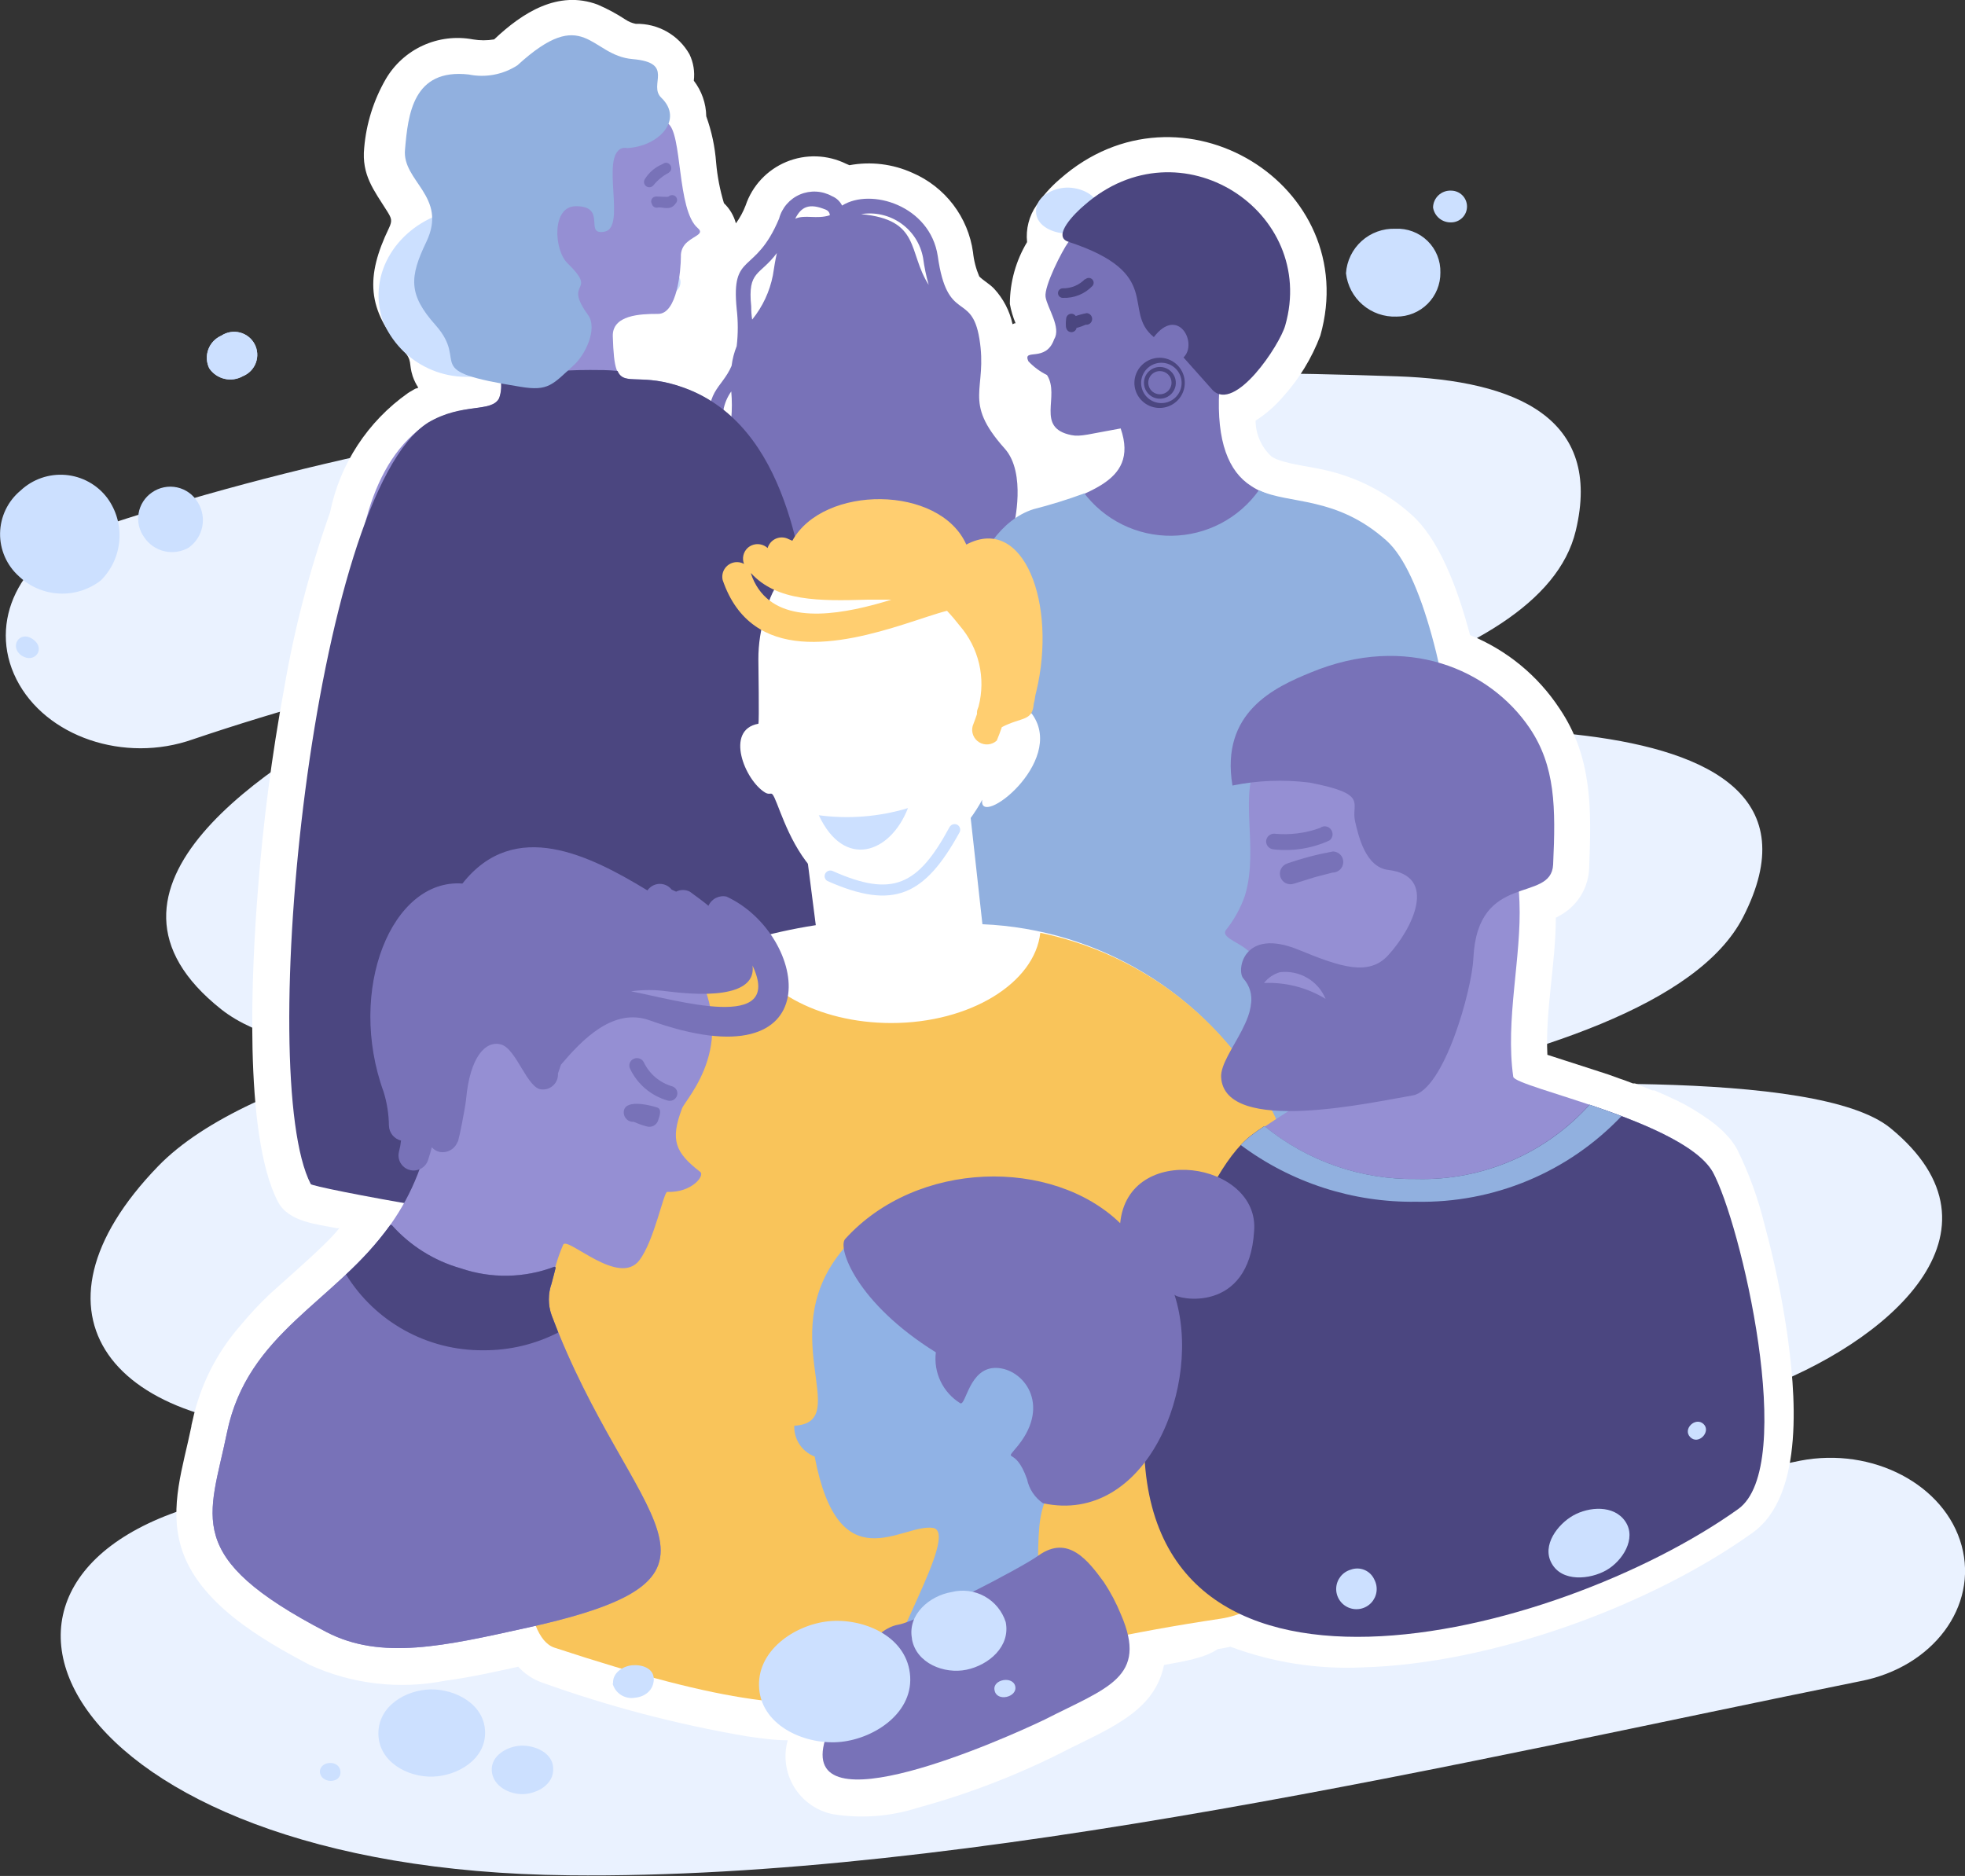 <svg width="420" height="401" viewBox="0 0 420 401" fill="none" xmlns="http://www.w3.org/2000/svg">
<rect x="0" y="0" width="420" height="401" fill="#333333" stroke="none"/>
<g clip-path="url(#clip0_1_1197)">
<path fill-rule="evenodd" clip-rule="evenodd" d="M18.881 113.519C107.019 83.84 204.495 77.185 298.665 80.445C324.091 81.328 342.598 89.341 336.803 113.451C329.408 144.42 260.288 155.796 201.632 165.949C226.137 162.349 249.348 159.157 266.389 158.003C292.667 156.339 398.732 145.099 372.556 196.069C362.911 214.813 328.249 225.747 291.337 233.218C323.273 231.69 388.37 228.328 404.048 241.13C431.008 263.202 403.708 287.108 375.419 297.363C330.6 313.594 251.12 326.498 201.666 332.78C175.422 336.176 147.645 344.937 121.776 352.917C191.543 351.762 308.038 328.332 331.896 323.34C349.55 319.639 367.103 315.836 384.792 312.236C400.299 309.248 415.739 317.398 419.283 330.403C422.828 343.409 413.148 356.38 397.641 359.369C313.593 376.347 207.085 401.815 121.572 400.864C11.723 399.778 -18.337 334.886 47.715 320.352C84.115 312.338 71.095 316.956 109.063 304.664C112.029 303.713 115.062 302.762 118.095 301.879C102.367 303.928 86.543 305.175 70.686 305.614C23.516 306.429 3.407 280.724 33.775 249.313C43.625 239.126 61.689 231.52 82.24 225.543C66.937 224.457 54.633 221.537 47.34 215.798C14.416 189.753 58.28 162.994 81.491 150.6C87.148 147.544 92.829 144.782 98.532 142.315C79.145 146.445 60.015 151.695 41.239 158.037C26.584 163.232 9.713 157.493 3.51 145.201C-2.693 132.908 4.259 118.85 18.881 113.519Z" fill="#EAF2FF"/>
<path fill-rule="evenodd" clip-rule="evenodd" d="M248.804 355.905C248.149 359.186 246.495 362.186 244.067 364.496C239.636 368.877 232.411 371.763 226.821 374.683C217.016 379.61 206.74 383.546 196.147 386.433C190.274 388.319 184.035 388.784 177.947 387.791C176.248 387.433 174.642 386.731 173.226 385.729C171.811 384.727 170.618 383.446 169.72 381.966C168.822 380.485 168.239 378.837 168.007 377.123C167.774 375.409 167.898 373.665 168.369 372.001C165.438 372.001 162.439 371.559 159.406 371.118C144.59 368.579 130.026 364.75 115.882 359.674C113.921 358.985 112.163 357.818 110.77 356.279C105.657 357.399 100.545 358.554 95.16 359.267C85.374 361.204 75.224 360.016 66.156 355.871C55.931 350.472 42.298 342.662 38.719 330.743C36.095 322.05 39.162 313.459 40.9 304.935C40.9 304.562 41.071 304.154 41.139 303.747C42.754 296.2 46.273 289.188 51.364 283.373C53.338 280.984 55.455 278.716 57.703 276.581C61.452 273.186 65.406 269.79 69.121 266.19C70.382 264.968 71.575 263.745 72.529 262.523H71.882C67.723 261.674 61.657 261.199 59.407 256.886C51.909 242.522 53.852 206.358 55.113 190.398C56.219 175.889 58.096 161.448 60.736 147.137C62.926 134.339 66.21 121.752 70.552 109.512C72.633 99.202 78.597 90.077 87.219 84.01L87.594 83.772L87.9 83.603L88.241 83.399L88.582 83.195L88.923 83.025H89.093L89.4 82.856C88.901 82.094 88.501 81.272 88.207 80.411C87.321 77.728 88.207 77.015 86.23 74.978C78.357 66.149 78.153 59.12 83.129 48.763C83.913 47.133 83.674 46.657 82.754 45.163C79.891 40.613 77.267 37.421 77.846 31.58C78.285 26.44 79.844 21.457 82.413 16.979C84.251 13.799 87.036 11.267 90.382 9.733C93.729 8.2 97.471 7.742 101.09 8.422C102.591 8.674 104.123 8.674 105.623 8.422C111.69 2.683 119.29 -2.173 127.743 0.985C129.81 1.873 131.795 2.941 133.673 4.177C134.342 4.628 135.096 4.94 135.889 5.094C138.217 5.038 140.517 5.616 142.54 6.764C144.564 7.913 146.235 9.589 147.375 11.614C148.214 13.367 148.534 15.322 148.295 17.25C149.981 19.434 150.914 22.102 150.953 24.857C152.106 28.051 152.817 31.387 153.066 34.772C153.322 37.708 153.882 40.61 154.736 43.431C155.968 44.609 156.852 46.101 157.293 47.744C158.152 46.562 158.851 45.271 159.372 43.907C160.073 41.826 161.212 39.919 162.714 38.314C164.216 36.709 166.046 35.442 168.079 34.6C170.113 33.757 172.305 33.358 174.506 33.428C176.708 33.499 178.869 34.038 180.844 35.01L181.559 35.316C186.108 34.471 190.808 35.04 195.022 36.946C198.463 38.428 201.463 40.769 203.732 43.743C206 46.717 207.461 50.224 207.973 53.924C208.153 55.702 208.602 57.441 209.303 59.086C210.121 59.935 211.45 60.648 212.438 61.666C214.432 63.81 215.81 66.449 216.426 69.307L216.869 69.103H217.073C216.511 67.772 216.099 66.382 215.846 64.96C215.859 60.307 217.131 55.744 219.527 51.751C219.232 48.97 219.946 46.176 221.538 43.873C222.948 41.789 224.633 39.905 226.548 38.27C252.349 15.485 291.305 39.628 282.205 71.752C280.374 76.595 277.645 81.053 274.162 84.893C272.486 86.84 270.534 88.533 268.368 89.919C268.377 91.362 268.685 92.789 269.271 94.109C269.857 95.429 270.71 96.615 271.776 97.593C272.264 97.908 272.791 98.159 273.344 98.34C276.002 99.325 280.569 99.834 283.194 100.479C290.102 102.019 296.49 105.319 301.735 110.055C307.392 115.081 311.38 125.064 314.209 135.761C322.032 138.937 328.7 144.409 333.329 151.449C340.418 161.908 340.146 173.216 339.669 185.406C339.626 187.482 339.045 189.511 337.982 191.296C336.919 193.081 335.41 194.562 333.602 195.593L332.545 196.171C332.545 205.815 330.262 216.036 330.739 225.476L333.261 226.291C336.669 227.411 340.282 228.532 343.759 229.686L346.11 230.535L347.474 231.011L349.007 231.588H349.45L350.541 232.029L352.109 232.641L353.165 233.082H353.608L354.597 233.524L355.653 233.965L356.608 234.406L357.392 234.78L358.312 235.187L359.096 235.595L360.05 236.07L360.8 236.512L361.72 237.021L362.368 237.429L363.117 237.904L363.97 238.447L364.685 238.957C364.982 239.129 365.267 239.322 365.537 239.534L366.253 240.077C366.529 240.274 366.791 240.489 367.037 240.722L367.685 241.266C368.141 241.67 368.574 242.101 368.98 242.556L369.627 243.269C369.862 243.526 370.078 243.798 370.275 244.084L370.82 244.865L371.297 245.68C373.84 250.826 375.806 256.235 377.159 261.81C379.222 269.393 380.826 277.093 381.965 284.867C383.669 296.888 385.987 319.571 374.535 327.687C352.484 343.443 318.606 355.667 291.339 356.415C281.684 356.887 272.034 355.384 262.983 352C262.131 352.204 261.21 352.374 260.29 352.509C257.495 354.411 253.167 355.124 248.804 355.905Z" fill="white"/>
<path fill-rule="evenodd" clip-rule="evenodd" d="M22.937 106.456C24.854 109.076 25.767 112.293 25.51 115.525C25.254 118.757 23.846 121.792 21.54 124.08C19.004 126.047 15.843 127.04 12.633 126.878C9.423 126.716 6.379 125.409 4.056 123.197C2.756 122.034 1.723 120.607 1.026 119.012C0.329 117.416 -0.015 115.69 0.018 113.951C0.05 112.211 0.458 110.499 1.213 108.93C1.969 107.361 3.055 105.973 4.396 104.86C5.675 103.659 7.194 102.741 8.853 102.166C10.513 101.591 12.275 101.372 14.026 101.522C15.776 101.673 17.475 102.19 19.01 103.041C20.546 103.891 21.884 105.055 22.937 106.456ZM4.669 140.175C1.908 138.375 4.09 134.64 6.987 136.61C9.884 138.579 7.464 141.941 4.669 140.175ZM44.716 78.713C44.415 78.088 44.244 77.41 44.211 76.718C44.179 76.026 44.287 75.334 44.529 74.685C44.771 74.035 45.141 73.441 45.618 72.937C46.096 72.433 46.67 72.03 47.306 71.751C47.882 71.37 48.53 71.113 49.211 70.996C49.892 70.88 50.59 70.907 51.26 71.076C51.93 71.246 52.556 71.553 53.1 71.978C53.643 72.403 54.091 72.937 54.414 73.546C54.737 74.154 54.929 74.823 54.976 75.51C55.024 76.197 54.927 76.886 54.691 77.532C54.454 78.179 54.085 78.77 53.605 79.266C53.126 79.761 52.548 80.151 51.908 80.411C50.716 81.087 49.311 81.288 47.976 80.973C46.642 80.657 45.477 79.85 44.716 78.713ZM118.164 46.997C117.756 45.485 117.655 43.907 117.868 42.355C118.08 40.804 118.602 39.31 119.402 37.962C120.202 36.615 121.265 35.44 122.527 34.507C123.79 33.575 125.226 32.903 126.753 32.531C128.238 32.063 129.802 31.899 131.352 32.047C132.903 32.196 134.407 32.654 135.775 33.394C137.144 34.135 138.348 35.143 139.317 36.358C140.286 37.572 140.999 38.969 141.414 40.465C141.829 41.96 141.937 43.524 141.731 45.062C141.526 46.6 141.012 48.081 140.219 49.416C139.427 50.752 138.372 51.915 137.118 52.835C135.864 53.755 134.437 54.414 132.922 54.773C129.917 55.635 126.693 55.307 123.925 53.858C121.156 52.409 119.056 49.951 118.062 46.997H118.164ZM140.522 60.817C140.59 61.148 140.724 61.461 140.918 61.738C141.111 62.014 141.359 62.249 141.646 62.427C141.933 62.605 142.254 62.723 142.589 62.774C142.923 62.824 143.265 62.806 143.592 62.72C143.919 62.635 144.226 62.483 144.492 62.276C144.759 62.068 144.98 61.809 145.143 61.513C145.305 61.217 145.405 60.892 145.437 60.556C145.469 60.22 145.432 59.882 145.328 59.561C145.133 58.958 144.713 58.453 144.155 58.148C143.597 57.844 142.944 57.764 142.329 57.925C141.714 58.086 141.184 58.475 140.848 59.013C140.512 59.551 140.395 60.197 140.522 60.817ZM287.691 58.406C287.867 55.764 289.068 53.294 291.04 51.519C293.012 49.744 295.601 48.804 298.257 48.898C299.518 48.837 300.778 49.036 301.958 49.483C303.139 49.929 304.214 50.614 305.116 51.494C306.018 52.374 306.729 53.43 307.202 54.596C307.676 55.762 307.902 57.013 307.868 58.271C307.882 59.507 307.648 60.733 307.18 61.878C306.713 63.023 306.021 64.064 305.145 64.94C304.27 65.816 303.227 66.509 302.08 66.978C300.932 67.448 299.702 67.686 298.461 67.677C295.823 67.77 293.248 66.866 291.25 65.147C289.253 63.428 287.982 61.02 287.691 58.406ZM234.829 44.824C234.829 48.219 231.08 49.849 228.251 49.917C225.422 49.985 221.435 48.457 221.435 45.163C221.435 41.869 225.218 40.171 228.012 40.103C230.807 40.036 234.829 41.564 234.829 44.824ZM119.289 57.422C116.631 46.963 105.656 42.447 95.431 45.367C85.206 48.287 78.39 58.237 81.798 68.492C83.623 73.011 87.099 76.672 91.527 78.739C95.954 80.806 101.003 81.124 105.656 79.63C110.368 78.401 114.42 75.401 116.962 71.261C119.503 67.121 120.337 62.161 119.289 57.422ZM42.296 107.407C43.253 108.962 43.584 110.82 43.224 112.608C42.863 114.396 41.838 115.983 40.354 117.05C38.789 117.962 36.934 118.244 35.167 117.84C33.4 117.436 31.855 116.377 30.845 114.877C30.305 114.144 29.919 113.31 29.709 112.426C29.5 111.541 29.47 110.624 29.623 109.727C29.775 108.831 30.107 107.975 30.598 107.209C31.088 106.442 31.729 105.782 32.48 105.267C33.253 104.725 34.13 104.35 35.057 104.164C35.983 103.977 36.938 103.985 37.861 104.186C38.784 104.388 39.654 104.778 40.418 105.332C41.182 105.886 41.821 106.593 42.296 107.407Z" fill="#CCE0FF"/>
<path fill-rule="evenodd" clip-rule="evenodd" d="M44.717 78.713C44.416 78.088 44.245 77.41 44.213 76.718C44.18 76.026 44.288 75.334 44.53 74.685C44.772 74.035 45.142 73.441 45.62 72.937C46.097 72.433 46.671 72.03 47.308 71.751C47.883 71.37 48.532 71.113 49.213 70.996C49.894 70.88 50.591 70.907 51.261 71.076C51.931 71.246 52.558 71.553 53.101 71.978C53.644 72.403 54.092 72.937 54.415 73.546C54.738 74.154 54.93 74.823 54.978 75.51C55.025 76.197 54.928 76.886 54.692 77.532C54.456 78.179 54.086 78.77 53.606 79.266C53.127 79.761 52.549 80.151 51.909 80.411C50.717 81.087 49.312 81.288 47.978 80.973C46.643 80.657 45.478 79.85 44.717 78.713Z" fill="#CCE0FF"/>
<path fill-rule="evenodd" clip-rule="evenodd" d="M156.301 91.481C156.301 90.802 156.301 90.156 156.301 89.511C156.472 87.568 156.472 85.614 156.301 83.671C155.452 84.862 154.877 86.225 154.617 87.663C154.358 89.101 154.421 90.579 154.802 91.99L155.927 91.515L156.301 91.481ZM152.007 93.043C150.269 83.501 154.222 83.229 156.37 78.203C156.551 76.759 156.917 75.344 157.46 73.993C157.769 71.353 157.769 68.686 157.46 66.047C156.233 53.652 161.38 59.018 166.526 46.725C166.828 45.581 167.388 44.522 168.164 43.627C168.941 42.733 169.912 42.027 171.005 41.565C172.097 41.102 173.281 40.896 174.467 40.96C175.652 41.025 176.806 41.359 177.842 41.937C178.779 42.322 179.542 43.034 179.989 43.941C186.124 40.069 198.802 43.941 200.438 54.739C202.483 69.273 207.664 62.21 209.334 72.397C211.174 83.467 205.551 85.606 214.753 95.895C219.457 101.158 216.696 112.195 216.73 112.262C218.059 115.658 221.536 131.992 220.513 134.504C216.116 145.201 202.756 142.145 192.736 142.382C181.966 142.62 160.187 134.267 145.531 133.723C144.134 133.723 141.748 131.618 141.782 131.652C140.432 121.755 141.329 111.683 144.407 102.177C146.656 95.555 145.906 95.182 152.007 93.043ZM160.766 68.322C162.998 65.572 164.52 62.319 165.197 58.848C165.47 57.014 165.742 55.452 166.049 54.094C162.368 59.018 159.778 57.761 160.562 65.469C160.562 66.488 160.63 67.439 160.766 68.322ZM169.969 46.759C172.048 45.808 174.536 46.929 177.365 46.012C177.365 45.537 177.058 45.061 176.581 44.858C172.832 43.261 171.196 44.314 169.969 46.759ZM184.045 45.774C196.894 46.963 193.997 53.89 198.496 60.885C197.96 59.003 197.562 57.086 197.303 55.147C196.769 52.163 195.08 49.509 192.6 47.756C190.12 46.002 187.047 45.291 184.045 45.774Z" fill="#7872B8"/>
<path fill-rule="evenodd" clip-rule="evenodd" d="M112.03 17.794C122.926 17.169 133.719 20.18 142.705 26.351C145.908 28.354 144.613 44.891 149.146 48.763C150.578 49.985 148.499 50.358 146.931 51.717C146.469 52.093 146.102 52.571 145.86 53.114C145.617 53.656 145.505 54.248 145.533 54.841C145.533 57.625 144.784 67.303 140.523 67.099C136.945 67.099 130.81 67.303 130.98 71.921C131.423 85.912 133.434 78.237 146.215 82.923C168.335 91.039 171.573 120.888 173.481 136.372C175.015 148.257 171.061 183.912 164.654 191.111C142.773 215.594 88.002 189.583 87.388 188.428C75.46 165.473 66.939 106.048 91.444 90.496C98.84 85.98 105.043 88.289 106.679 85.131C107.804 82.856 106.475 77.626 105.589 70.699C104.055 58.474 101.192 37.353 105.998 26.283C106.53 24.555 107.465 22.977 108.727 21.679C109.988 20.38 111.541 19.398 113.257 18.812L112.03 17.794Z" fill="#958FD3"/>
<path fill-rule="evenodd" clip-rule="evenodd" d="M140.286 42.005C141.207 42.005 142.672 42.175 142.911 42.005C143.113 41.814 143.382 41.708 143.661 41.708C143.939 41.708 144.208 41.814 144.41 42.005C144.509 42.103 144.588 42.219 144.641 42.347C144.695 42.476 144.723 42.613 144.723 42.752C144.723 42.891 144.695 43.029 144.641 43.157C144.588 43.285 144.509 43.401 144.41 43.499C143.286 45.129 141.684 44.212 140.661 44.348C140.525 44.389 140.381 44.402 140.24 44.387C140.098 44.371 139.961 44.327 139.837 44.257C139.712 44.188 139.604 44.093 139.517 43.981C139.43 43.868 139.367 43.739 139.332 43.601C139.233 43.438 139.18 43.251 139.18 43.06C139.179 42.869 139.231 42.682 139.329 42.518C139.427 42.354 139.567 42.22 139.736 42.129C139.905 42.039 140.095 41.996 140.286 42.005Z" fill="#7872B8"/>
<path fill-rule="evenodd" clip-rule="evenodd" d="M137.863 38.236C138.752 36.82 140.063 35.715 141.612 35.078C141.776 34.954 141.96 34.862 142.158 34.806C142.424 34.768 142.695 34.823 142.924 34.962C143.154 35.101 143.328 35.316 143.416 35.568C143.505 35.821 143.503 36.097 143.41 36.348C143.317 36.599 143.139 36.81 142.908 36.945C141.676 37.597 140.588 38.486 139.704 39.56C139.617 39.681 139.506 39.783 139.379 39.861C139.253 39.939 139.111 39.991 138.964 40.014C138.817 40.038 138.667 40.033 138.522 39.998C138.377 39.964 138.24 39.902 138.119 39.815C137.998 39.728 137.896 39.618 137.817 39.492C137.739 39.365 137.687 39.225 137.663 39.078C137.639 38.931 137.645 38.782 137.679 38.637C137.713 38.493 137.776 38.356 137.863 38.236ZM142.942 36.911C143.057 36.854 143.16 36.773 143.242 36.673C143.324 36.574 143.384 36.458 143.419 36.334C143.309 36.562 143.145 36.76 142.942 36.911Z" fill="#7872B8"/>
<path fill-rule="evenodd" clip-rule="evenodd" d="M126.104 79.086C128.081 79.086 130.058 79.086 132.001 79.29C133.466 82.686 137.079 79.528 146.315 82.924C168.435 91.039 171.673 120.888 173.581 136.372C175.081 148.257 255.721 252.709 249.313 259.908C227.466 284.357 67.005 254.441 66.426 253.117C54.463 230.162 66.903 105.879 91.51 90.326C98.838 85.98 105.041 88.289 106.677 85.131C107.139 83.789 107.257 82.353 107.018 80.954C113.303 79.708 119.696 79.083 126.104 79.086Z" fill="#4B4680"/>
<path fill-rule="evenodd" clip-rule="evenodd" d="M134.08 31.648C140.897 31.275 146.18 25.536 141.34 20.884C138.477 18.133 144.373 13.413 135.205 12.632C126.037 11.851 124.98 0.781 110.597 13.957C107.527 15.949 103.792 16.656 100.202 15.926C88.239 14.568 87.217 24.483 86.569 31.954C85.887 38.745 95.771 41.971 91.136 51.683C87.489 59.255 87.285 62.957 93.045 69.442C100.611 77.932 89.193 79.154 111.279 82.686C117.243 83.671 118.095 82.21 122.628 78.068C125.048 75.928 127.809 70.291 125.696 67.337C120.14 59.663 128.082 62.889 121.265 56.233C118.402 53.415 117.857 44.077 123.106 44.077C129.922 44.077 124.639 50.46 129.275 49.51C133.91 48.559 128.286 33.448 132.921 31.682C133.301 31.591 133.696 31.58 134.08 31.648Z" fill="#91B0DF"/>
<path fill-rule="evenodd" clip-rule="evenodd" d="M228.353 51.751C227.024 53.585 223.138 61.157 223.479 63.466C223.82 65.775 226.887 70.02 225.32 72.499C223.547 77.626 218.503 74.298 219.798 77.219C220.941 78.431 222.291 79.432 223.786 80.173C226.683 84.689 221.196 91.447 229.001 93.009C230.977 93.416 232.784 92.771 239.532 91.583C243.758 103.841 230.568 105.165 221.707 110.021C201.496 121.261 202.621 132.263 202.961 161.195C203.302 190.839 285.339 211.078 301.801 170.737C308.992 153.249 309.401 126.83 293.451 114.062C282.885 105.607 274.33 108.493 267.412 103.875C262.606 100.819 260.016 94.401 260.595 83.501C255.926 59.697 244.576 50.393 228.353 51.751Z" fill="#7872B8"/>
<path fill-rule="evenodd" clip-rule="evenodd" d="M231.76 105.471C228.175 106.79 224.523 107.924 220.82 108.867C193.554 117.797 200.029 204.999 201.188 234.169C202.347 263.338 294.166 264.73 310.73 224.219C317.887 206.765 311.548 129.139 296.347 115.556C285.577 105.946 275.693 107.882 269.081 104.792C266.966 107.764 264.175 110.195 260.937 111.887C257.699 113.579 254.105 114.483 250.448 114.526C246.792 114.569 243.177 113.75 239.9 112.134C236.622 110.519 233.775 108.155 231.59 105.233L231.76 105.471Z" fill="#91B0DF"/>
<path fill-rule="evenodd" clip-rule="evenodd" d="M228.353 51.683C249.075 58.474 239.668 66.454 246.621 72.057C251.836 65.266 256.096 73.449 252.961 76.404L259.164 83.365C263.969 88.289 273.546 73.721 274.705 69.578C281.692 45.197 252.211 25.875 231.761 43.873C229.887 45.435 224.74 50.494 228.353 51.683Z" fill="#4B4680"/>
<path fill-rule="evenodd" clip-rule="evenodd" d="M247.85 76.472C248.915 76.472 249.956 76.786 250.842 77.376C251.727 77.965 252.417 78.803 252.825 79.784C253.233 80.764 253.339 81.843 253.131 82.884C252.924 83.924 252.411 84.88 251.658 85.631C250.905 86.381 249.945 86.892 248.9 87.099C247.856 87.306 246.773 87.2 245.789 86.794C244.805 86.388 243.964 85.7 243.372 84.818C242.781 83.935 242.465 82.898 242.465 81.837C242.474 80.417 243.044 79.057 244.052 78.053C245.06 77.049 246.424 76.481 247.85 76.472ZM247.85 77.558C246.773 77.654 245.77 78.148 245.04 78.943C244.31 79.738 243.905 80.776 243.905 81.854C243.905 82.931 244.31 83.97 245.04 84.765C245.77 85.56 246.773 86.054 247.85 86.15C248.448 86.203 249.051 86.131 249.62 85.939C250.189 85.747 250.712 85.44 251.156 85.036C251.599 84.632 251.953 84.14 252.195 83.592C252.437 83.044 252.562 82.452 252.562 81.854C252.562 81.255 252.437 80.663 252.195 80.115C251.953 79.568 251.599 79.076 251.156 78.672C250.712 78.268 250.189 77.96 249.62 77.769C249.051 77.577 248.448 77.505 247.85 77.558Z" fill="#4B4680"/>
<path fill-rule="evenodd" clip-rule="evenodd" d="M247.916 78.441C248.59 78.441 249.249 78.64 249.81 79.013C250.37 79.387 250.807 79.917 251.065 80.537C251.323 81.158 251.39 81.841 251.259 82.499C251.127 83.158 250.803 83.763 250.326 84.238C249.849 84.713 249.242 85.036 248.581 85.167C247.92 85.298 247.235 85.231 246.612 84.974C245.989 84.717 245.457 84.282 245.082 83.723C244.708 83.165 244.508 82.508 244.508 81.837C244.508 80.936 244.867 80.073 245.506 79.436C246.145 78.799 247.012 78.441 247.916 78.441ZM247.916 79.324C247.424 79.324 246.943 79.469 246.534 79.742C246.125 80.014 245.806 80.401 245.617 80.854C245.429 81.307 245.38 81.806 245.476 82.287C245.572 82.767 245.809 83.209 246.157 83.556C246.505 83.902 246.948 84.138 247.431 84.234C247.913 84.33 248.414 84.281 248.868 84.093C249.323 83.906 249.711 83.588 249.985 83.18C250.258 82.772 250.404 82.293 250.404 81.803C250.404 81.145 250.142 80.515 249.675 80.05C249.209 79.585 248.576 79.324 247.916 79.324Z" fill="#4B4680"/>
<path fill-rule="evenodd" clip-rule="evenodd" d="M230.126 68.118C230.126 68.797 230.126 69.409 230.126 69.884C230.126 70.181 230.007 70.466 229.796 70.676C229.585 70.886 229.299 71.004 229.001 71.004C228.703 71.004 228.417 70.886 228.206 70.676C227.995 70.466 227.876 70.181 227.876 69.884C227.863 69.997 227.863 70.111 227.876 70.223C227.781 69.548 227.781 68.862 227.876 68.186C227.876 67.889 227.995 67.604 228.206 67.394C228.417 67.183 228.703 67.065 229.001 67.065C229.299 67.065 229.585 67.183 229.796 67.394C230.007 67.604 230.126 67.889 230.126 68.186V68.118Z" fill="#4B4680"/>
<path fill-rule="evenodd" clip-rule="evenodd" d="M229.581 67.677C230.466 67.35 231.378 67.1 232.307 66.93C232.636 66.964 232.938 67.126 233.148 67.38C233.359 67.634 233.46 67.96 233.432 68.288C233.419 68.452 233.373 68.612 233.297 68.757C233.221 68.903 233.117 69.032 232.989 69.137C232.862 69.242 232.715 69.32 232.557 69.366C232.399 69.413 232.232 69.427 232.069 69.409C231.526 69.649 230.968 69.853 230.398 70.02C230.087 70.118 229.749 70.091 229.456 69.945C229.164 69.799 228.939 69.546 228.831 69.239C228.772 69.088 228.745 68.926 228.751 68.764C228.757 68.602 228.796 68.443 228.867 68.296C228.937 68.15 229.037 68.019 229.159 67.913C229.282 67.806 229.425 67.726 229.581 67.677Z" fill="#4B4680"/>
<path fill-rule="evenodd" clip-rule="evenodd" d="M231.933 59.629C231.316 60.278 230.57 60.791 229.743 61.136C228.915 61.481 228.024 61.65 227.127 61.632C226.99 61.637 226.855 61.668 226.73 61.726C226.606 61.783 226.494 61.865 226.402 61.966C226.309 62.068 226.239 62.187 226.193 62.316C226.148 62.445 226.13 62.582 226.139 62.719C226.148 62.853 226.183 62.984 226.242 63.104C226.302 63.224 226.385 63.332 226.486 63.42C226.587 63.508 226.705 63.576 226.833 63.619C226.96 63.662 227.095 63.679 227.23 63.67C228.397 63.714 229.56 63.509 230.641 63.07C231.722 62.631 232.697 61.967 233.501 61.123C233.682 60.916 233.772 60.646 233.753 60.372C233.734 60.098 233.607 59.843 233.399 59.663C233.191 59.483 232.92 59.392 232.645 59.411C232.37 59.43 232.114 59.557 231.933 59.765V59.629Z" fill="#4B4680"/>
<path fill-rule="evenodd" clip-rule="evenodd" d="M163.595 131.278C162.593 134.396 162.087 137.649 162.095 140.922C162.095 142.247 162.3 154.301 162.095 154.709C154.87 155.999 159.164 166.764 163.527 169.412C164.447 169.956 164.72 169.412 165.095 169.786C166.117 170.839 168.06 179.158 173.172 185.236C184.897 199.193 204.153 181.841 209.947 170.94C208.993 177.29 227.773 162.994 220.717 152.807C218.945 150.227 215.401 153.588 213.901 154.132C209.777 135.014 213.901 121.295 190.759 118.409C178.421 116.949 166.526 117.73 163.595 131.278Z" fill="white"/>
<path fill-rule="evenodd" clip-rule="evenodd" d="M175.016 174.268C181.403 175.122 187.9 174.601 194.068 172.74C190.285 182.486 180.435 185.882 175.016 174.268Z" fill="#CCE0FF"/>
<path fill-rule="evenodd" clip-rule="evenodd" d="M160.527 122.653L160.834 123.502C164.788 133.044 176.478 131.992 186.771 129.275C188.066 128.935 189.293 128.562 190.52 128.188H185.339C175.115 128.494 166.049 128.562 160.527 122.518V122.653ZM220.956 150.43C220.683 154.234 218.434 153.215 214.139 155.422C213.833 156.339 213.458 157.324 213.049 158.308C212.548 158.767 211.911 159.051 211.234 159.117C210.557 159.184 209.876 159.029 209.295 158.676C208.714 158.324 208.264 157.792 208.013 157.162C207.762 156.532 207.723 155.838 207.902 155.184C208.243 154.301 208.55 153.452 208.822 152.638C208.807 152.491 208.807 152.343 208.822 152.196C208.822 151.789 209.061 151.381 209.163 151.008C209.94 148.015 209.977 144.878 209.271 141.868C208.564 138.858 207.136 136.063 205.107 133.723C204.289 132.671 203.403 131.618 202.415 130.565C200.097 131.143 196.893 132.297 193.213 133.452C180.023 137.628 160.664 142.179 154.461 123.978C154.277 123.172 154.421 122.326 154.862 121.626C155.303 120.926 156.004 120.428 156.812 120.242C157.563 120.066 158.353 120.175 159.028 120.548C158.801 119.972 158.751 119.341 158.885 118.737C159.018 118.132 159.329 117.581 159.777 117.152C160.363 116.615 161.129 116.317 161.925 116.317C162.72 116.317 163.487 116.615 164.072 117.152C164.133 116.926 164.225 116.709 164.345 116.507C164.741 115.785 165.407 115.249 166.198 115.013C166.99 114.778 167.842 114.863 168.571 115.251L169.355 115.59C175.967 103.603 200.847 103.603 206.539 116.405C218.843 109.885 225.966 129.105 221.501 147.816C221.194 148.766 221.228 149.615 220.956 150.43Z" fill="#FFCE70"/>
<path fill-rule="evenodd" clip-rule="evenodd" d="M172.082 179.973C186.159 188.021 197.883 184.727 206.915 169.786L209.982 197.563C222.247 198.077 234.179 201.687 244.659 208.055C255.14 214.422 263.825 223.338 269.9 233.965C286.566 262.727 267.071 271.318 234.045 276.31C208.312 280.147 166.118 276.31 141.681 272.201C127.536 269.722 115.948 272.914 114.074 254.917C108.825 229.347 134.285 203.981 174.366 197.767L172.082 179.973Z" fill="white"/>
<path fill-rule="evenodd" clip-rule="evenodd" d="M222.354 199.396C232.311 201.463 241.714 205.614 249.939 211.573C258.165 217.533 265.027 225.165 270.07 233.965C286.736 262.727 293.928 341.066 260.833 346.023C180.944 357.942 192.668 376.585 118.504 352.204C104.871 347.721 116.119 272.914 114.244 254.916C109.711 232.844 128.048 210.942 158.926 201.366C161.448 211.18 174.638 218.684 190.521 218.684C207.29 218.684 221.161 210.161 222.354 199.396Z" fill="#F9C45A"/>
<path fill-rule="evenodd" clip-rule="evenodd" d="M112.747 347.925C94.956 351.864 81.493 354.954 69.769 348.842C38.822 332.78 44.786 324.461 48.501 306.293C54.943 274.747 92.025 276.038 93.32 229.313C93.49 222.963 103.545 205.305 111.656 205.305C152.556 205.305 118.166 181.908 147.375 204.863C158.827 222.589 146.625 234.712 145.773 236.953C143.217 243.744 144.308 246.359 149.693 250.536C150.647 251.283 147.92 254.984 142.603 254.78C141.854 254.78 139.843 265.205 136.673 269.382C132.345 275.087 121.643 264.56 120.416 265.986C119.229 268.691 118.382 271.531 117.894 274.442C117.114 276.639 117.114 279.036 117.894 281.233C134.764 325.989 163.053 336.821 112.747 347.925Z" fill="#958FD3"/>
<path fill-rule="evenodd" clip-rule="evenodd" d="M138.376 190.33C126.106 182.893 110.019 174.676 98.84 188.87C83.742 187.749 74.062 211.587 82.003 233.422C82.722 235.755 83.101 238.18 83.128 240.62C83.151 241.361 83.417 242.074 83.884 242.651C84.352 243.227 84.996 243.635 85.718 243.812C85.632 244.615 85.483 245.409 85.275 246.189C85.07 246.997 85.187 247.852 85.6 248.576C86.014 249.3 86.692 249.836 87.493 250.073C88.295 250.31 89.157 250.229 89.9 249.847C90.642 249.465 91.208 248.811 91.478 248.023C91.785 247.106 92.058 246.155 92.296 245.239C92.716 245.723 93.276 246.066 93.898 246.223C94.727 246.397 95.592 246.257 96.323 245.83C97.054 245.403 97.599 244.72 97.852 243.914V244.186C98.124 243.167 98.465 241.605 98.772 239.975C99.079 238.345 99.522 236.07 99.624 234.95C100.442 225.985 103.748 222.352 107.088 223.268C110.428 224.185 112.712 232.878 115.847 232.878C116.303 232.908 116.759 232.841 117.187 232.681C117.614 232.521 118.002 232.272 118.324 231.95C118.647 231.629 118.897 231.242 119.058 230.817C119.218 230.391 119.286 229.936 119.256 229.483L119.903 227.581C124.334 222.385 131.014 215.288 138.853 218.107C177.98 232.131 172.936 199.804 155.281 191.654C154.509 191.487 153.704 191.592 153.001 191.952C152.299 192.311 151.743 192.902 151.43 193.624C150.203 192.605 148.839 191.62 147.442 190.602C146.989 190.369 146.486 190.248 145.977 190.248C145.467 190.248 144.964 190.369 144.511 190.602L143.557 190.16C143.294 189.828 142.968 189.551 142.598 189.345C142.227 189.139 141.819 189.008 141.397 188.961C140.975 188.914 140.548 188.95 140.141 189.069C139.733 189.187 139.354 189.385 139.024 189.651C138.774 189.842 138.555 190.071 138.376 190.33ZM134.968 211.893C137.456 211.553 139.978 211.553 142.466 211.893C156.338 213.658 161.484 211.01 160.837 206.392C167.653 220.789 144.511 213.726 134.968 211.927V211.893Z" fill="#7872B8"/>
<path fill-rule="evenodd" clip-rule="evenodd" d="M140.487 236.749C138.749 236.172 133.057 234.78 133.33 238.006C133.382 238.525 133.635 239.004 134.036 239.34C134.437 239.677 134.954 239.843 135.477 239.806C136.337 240.191 137.226 240.509 138.135 240.756C138.382 240.842 138.642 240.878 138.902 240.863C139.163 240.848 139.417 240.782 139.652 240.668C139.886 240.554 140.096 240.396 140.268 240.201C140.441 240.006 140.573 239.78 140.658 239.534C140.998 238.481 141.51 237.123 140.487 236.749Z" fill="#7872B8"/>
<path fill-rule="evenodd" clip-rule="evenodd" d="M137.591 227.038C138.183 228.289 139.037 229.4 140.095 230.296C141.153 231.192 142.391 231.852 143.726 232.233C143.925 232.301 144.108 232.409 144.265 232.549C144.422 232.689 144.548 232.86 144.637 233.05C144.726 233.24 144.776 233.446 144.783 233.656C144.791 233.866 144.756 234.075 144.68 234.271C144.527 234.668 144.224 234.99 143.835 235.168C143.447 235.346 143.004 235.365 142.601 235.221C140.87 234.714 139.268 233.846 137.899 232.675C136.53 231.504 135.426 230.057 134.66 228.43C134.57 228.239 134.52 228.032 134.513 227.821C134.505 227.61 134.541 227.4 134.617 227.203C134.694 227.006 134.81 226.827 134.957 226.676C135.105 226.525 135.282 226.406 135.478 226.325C135.855 226.155 136.283 226.134 136.675 226.267C137.068 226.399 137.395 226.674 137.591 227.038Z" fill="#7872B8"/>
<path fill-rule="evenodd" clip-rule="evenodd" d="M112.747 347.925C94.956 351.864 81.493 354.954 69.769 348.876C38.822 332.78 44.786 324.461 48.501 306.294C52.898 284.731 71.575 278.449 83.436 261.844H83.709C87.639 266.274 92.76 269.491 98.466 271.114C104.98 273.345 112.073 273.225 118.507 270.774L118.78 270.944C118.541 271.929 118.234 273.084 117.894 274.34C117.114 276.537 117.114 278.934 117.894 281.131C134.764 325.989 163.053 336.821 112.747 347.925Z" fill="#7872B8"/>
<path fill-rule="evenodd" clip-rule="evenodd" d="M73.961 272.438C77.465 269.229 80.639 265.68 83.436 261.844H83.709C87.639 266.274 92.76 269.491 98.466 271.114C104.98 273.345 112.073 273.225 118.507 270.774L118.78 270.944C118.541 271.929 118.234 273.084 117.893 274.34C117.114 276.537 117.114 278.934 117.893 281.131C118.371 282.388 118.848 283.644 119.325 284.833C114.361 287.373 108.853 288.678 103.272 288.636C97.4 288.681 91.615 287.213 86.48 284.375C81.344 281.537 77.032 277.425 73.961 272.438Z" fill="#4B4680"/>
<path fill-rule="evenodd" clip-rule="evenodd" d="M366.08 250.536C359.98 239.67 323.75 232.437 323.443 230.162C321.705 217.971 325.249 204.524 324.772 192.809C323.307 156.203 293.484 130.158 269.252 162.417C264.378 168.869 269.252 181.162 266.082 191.485C265.15 194.138 263.779 196.617 262.026 198.819C260.765 200.653 266.15 201.672 267.582 204.218C269.865 208.259 265.366 218.107 267.582 221.944C271.706 229.381 287.384 226.223 285.066 230.603C284.078 232.437 272.762 238.855 267.684 242.692C256.471 251.181 263.083 287.719 262.401 307.211C262.128 315.428 258.175 311.557 266.457 314.919C271.569 316.99 281.999 322.831 284.521 325.955C287.656 329.86 281.453 321.744 291.951 321.303C297.608 321.099 348.119 312.168 352.141 309.316C364.683 300.215 371.977 261.063 366.08 250.536Z" fill="#958FD3"/>
<path fill-rule="evenodd" clip-rule="evenodd" d="M366.079 250.536C362.671 244.594 350.333 239.704 339.733 236.138C335.095 241.3 329.385 245.395 322.999 248.139C316.614 250.883 309.706 252.211 302.754 252.03C290.914 252.213 279.393 248.206 270.239 240.722C269.217 241.402 268.228 242.081 267.444 242.692C256.231 251.283 245.393 285.716 244.575 305.207C242.155 373.529 332.849 350.166 371.498 322.593C384.348 313.459 371.976 261.063 366.079 250.536Z" fill="#4B4680"/>
<path fill-rule="evenodd" clip-rule="evenodd" d="M279.751 167.273C274.31 166.6 268.795 166.818 263.425 167.918C260.801 152.23 272.457 146.899 280.194 143.741C300.643 135.285 318.434 143.096 326.921 155.592C332.442 163.742 332.544 172.57 331.965 184.829C331.556 193.148 315.81 186.187 314.924 204.796C314.617 211.587 308.653 233.048 301.904 234.169C293.52 235.561 261.721 242.794 261.005 230.264C260.732 225 271.571 215.764 265.743 209.142C264.243 207.41 265.743 198.174 277.569 203.03C286.635 206.765 292.566 208.701 296.69 204.219C301.904 198.548 307.494 187.24 296.69 185.95C291.884 185.338 290.384 178.819 289.634 175.559C288.714 171.62 292.736 169.752 279.819 167.273H279.751ZM273.582 207.818C272.228 208.206 271.033 209.015 270.173 210.127C274.801 209.924 279.383 211.107 283.329 213.523C282.554 211.641 281.181 210.064 279.42 209.034C277.66 208.004 275.609 207.576 273.582 207.818Z" fill="#7872B8"/>
<path fill-rule="evenodd" clip-rule="evenodd" d="M282.137 176.985C278.999 178.121 275.644 178.539 272.321 178.207C271.875 178.207 271.447 178.381 271.128 178.693C270.81 179.004 270.626 179.427 270.617 179.871C270.626 180.319 270.808 180.746 271.126 181.062C271.444 181.379 271.872 181.56 272.321 181.569C276.364 182.01 280.45 181.353 284.148 179.667C284.326 179.537 284.476 179.372 284.59 179.183C284.703 178.994 284.778 178.785 284.81 178.567C284.841 178.349 284.829 178.127 284.774 177.914C284.719 177.7 284.622 177.5 284.489 177.324C284.361 177.143 284.197 176.99 284.007 176.874C283.818 176.758 283.606 176.682 283.386 176.65C283.166 176.619 282.942 176.632 282.727 176.689C282.512 176.747 282.312 176.847 282.137 176.985Z" fill="#7872B8"/>
<path fill-rule="evenodd" clip-rule="evenodd" d="M284.931 182.01C281.595 182.609 278.313 183.472 275.115 184.591C274.831 184.687 274.568 184.837 274.342 185.034C274.116 185.231 273.932 185.47 273.799 185.739C273.666 186.007 273.587 186.298 273.567 186.597C273.548 186.895 273.587 187.194 273.684 187.477C273.776 187.759 273.924 188.02 274.118 188.245C274.312 188.47 274.55 188.654 274.816 188.786C275.082 188.919 275.372 188.998 275.669 189.018C275.967 189.038 276.265 188.999 276.546 188.904C282.341 187.104 279.58 187.885 284.794 186.527C285.394 186.536 285.974 186.309 286.407 185.896C286.841 185.483 287.094 184.917 287.112 184.319C287.121 184.025 287.072 183.732 286.967 183.456C286.863 183.181 286.704 182.929 286.502 182.714C286.299 182.5 286.056 182.327 285.787 182.207C285.517 182.086 285.226 182.019 284.931 182.01Z" fill="#7872B8"/>
<path fill-rule="evenodd" clip-rule="evenodd" d="M178.047 186.221C190.794 191.892 196.213 189.277 202.927 176.849C203.074 176.562 203.325 176.343 203.63 176.235C203.934 176.128 204.268 176.141 204.563 176.272C204.851 176.417 205.07 176.67 205.172 176.975C205.274 177.28 205.251 177.613 205.109 177.902C197.644 191.484 190.998 194.609 176.854 188.326C176.717 188.249 176.597 188.145 176.5 188.021C176.404 187.897 176.333 187.755 176.291 187.604C176.25 187.452 176.24 187.294 176.26 187.138C176.281 186.982 176.332 186.832 176.411 186.696C176.569 186.422 176.827 186.218 177.133 186.13C177.438 186.041 177.766 186.074 178.047 186.221Z" fill="#CCE0FF"/>
<path fill-rule="evenodd" clip-rule="evenodd" d="M346.585 238.583C344.301 237.7 341.983 236.919 339.768 236.138C335.129 241.3 329.419 245.395 323.034 248.139C316.648 250.883 309.74 252.211 302.788 252.03C290.949 252.213 279.427 248.206 270.274 240.722C269.251 241.402 268.263 242.081 267.479 242.692C266.668 243.326 265.905 244.018 265.195 244.763C276.005 252.819 289.188 257.082 302.686 256.886C310.88 257.056 319.019 255.516 326.58 252.363C334.14 249.211 340.954 244.517 346.585 238.583Z" fill="#91B0DF"/>
<path fill-rule="evenodd" clip-rule="evenodd" d="M169.766 304.766C169.714 306.18 170.106 307.575 170.889 308.756C171.671 309.937 172.804 310.845 174.129 311.353C179.275 338.519 192.738 325.649 199.384 326.6C205.485 327.483 187.455 355.396 192.056 355.158C196.658 354.92 221.845 345.616 221.845 341.575C221.845 316.922 221.845 326.498 231.49 302.287C234.217 295.495 237.045 281.165 226.616 280.316C221.776 279.943 203.133 269.28 194.204 268.771C192.159 268.771 182.888 265.07 181.15 265.987C164.279 284.357 182.888 304.019 169.766 304.766Z" fill="#90B2E5"/>
<path fill-rule="evenodd" clip-rule="evenodd" d="M239.428 261.47C224.943 247.412 195.972 247.887 180.635 264.866C178.999 266.7 182.953 278.449 200.028 289.077C199.766 291.204 200.12 293.361 201.051 295.293C201.981 297.225 203.448 298.851 205.277 299.978C206.504 300.385 207.186 292.269 212.946 292.405C218.706 292.541 224.67 300.113 217.649 308.942C214.241 313.119 216.933 308.739 219.524 316.209C219.954 318.292 221.175 320.129 222.932 321.337C245.086 326.125 257.287 295.869 251.016 276.717C251.323 277.668 266.967 281.131 268.057 263.134C269.25 248.329 241.132 243.914 239.428 261.47Z" fill="#7872B8"/>
<path fill-rule="evenodd" clip-rule="evenodd" d="M235.955 338.213C232.547 333.561 228.321 328.026 222.015 332.475C218.266 335.225 196.317 346.533 192.057 347.28C185.82 348.333 180.469 358.554 176.379 371.831C170.38 391.424 214.483 371.831 223.413 367.519C236.705 360.727 245.43 358.588 239.602 345.141C238.619 342.717 237.397 340.397 235.955 338.213Z" fill="#7872B8"/>
<path fill-rule="evenodd" clip-rule="evenodd" d="M103.681 370.133C103.885 376.075 97.784 379.641 92.433 379.777C87.082 379.913 80.948 376.585 80.879 370.642C80.811 364.7 86.707 361.236 92.024 361.134C97.341 361.032 103.51 364.292 103.681 370.133ZM68.371 378.724C68.371 376.381 72.597 376.075 72.768 378.724C72.938 381.373 68.507 381.305 68.371 378.724ZM131.049 359.946C130.81 357.705 133.026 356.177 135.071 355.973C137.116 355.769 139.74 356.55 139.74 358.927C139.74 361.304 137.797 362.73 135.752 362.9C134.698 363.095 133.608 362.88 132.708 362.299C131.807 361.718 131.165 360.815 130.913 359.776L131.049 359.946ZM194.92 350.234C193.966 345.073 198.737 341.1 203.406 340.319C205.79 339.72 208.314 340.05 210.462 341.243C212.609 342.436 214.218 344.401 214.96 346.736C216.017 351.966 211.314 355.939 206.576 356.924C201.839 357.908 195.84 355.565 194.92 350.37V350.234ZM361.277 307.21C359.573 305.478 362.402 302.796 364.106 304.392C365.81 305.988 363.049 308.976 361.277 307.21ZM212.575 361.304C212.097 358.961 216.528 358.18 217.005 360.489C217.483 362.798 213.018 363.885 212.575 361.304ZM331.625 334.138C329.512 330.301 332.954 325.819 336.26 323.951C339.566 322.084 344.951 321.608 347.405 325.242C349.859 328.875 346.792 333.697 343.316 335.666C339.839 337.636 333.841 338.247 331.625 334.138ZM293.759 337.67C294.174 338.458 294.333 339.354 294.216 340.236C294.099 341.118 293.712 341.942 293.106 342.596C292.501 343.25 291.707 343.701 290.834 343.888C289.961 344.074 289.051 343.988 288.23 343.639C287.408 343.291 286.715 342.698 286.245 341.941C285.775 341.185 285.551 340.302 285.604 339.414C285.658 338.527 285.985 337.677 286.542 336.981C287.099 336.286 287.858 335.779 288.715 335.531C289.671 335.177 290.727 335.202 291.665 335.6C292.603 335.998 293.353 336.738 293.759 337.67ZM194.477 357.671C193.488 349.521 184.252 345.82 177.061 346.567C169.869 347.314 161.553 352.883 162.269 361.032C162.984 369.182 172.493 373.121 179.787 372.34C187.081 371.559 195.499 365.956 194.477 357.671ZM118.234 378.045C118.404 381.441 114.826 383.376 111.929 383.512C109.032 383.648 105.351 381.882 105.112 378.554C104.874 375.226 108.52 373.257 111.383 373.155C114.246 373.053 118.098 374.615 118.234 377.909V378.045Z" fill="#CCE0FF"/>
<path fill-rule="evenodd" clip-rule="evenodd" d="M306.301 44.348C306.309 43.858 306.417 43.374 306.616 42.925C306.816 42.477 307.104 42.073 307.463 41.737C307.822 41.402 308.245 41.141 308.707 40.971C309.169 40.802 309.66 40.726 310.152 40.749C311.056 40.749 311.923 41.106 312.562 41.743C313.201 42.38 313.56 43.244 313.56 44.144C313.56 45.045 313.201 45.909 312.562 46.545C311.923 47.182 311.056 47.54 310.152 47.54C309.23 47.567 308.329 47.258 307.62 46.67C306.911 46.082 306.442 45.257 306.301 44.348Z" fill="#CCE0FF"/>
</g>
<defs>
<clipPath id="clip0_1_1197">
<rect width="420" height="401" fill="white"/>
</clipPath>
</defs>
</svg>

